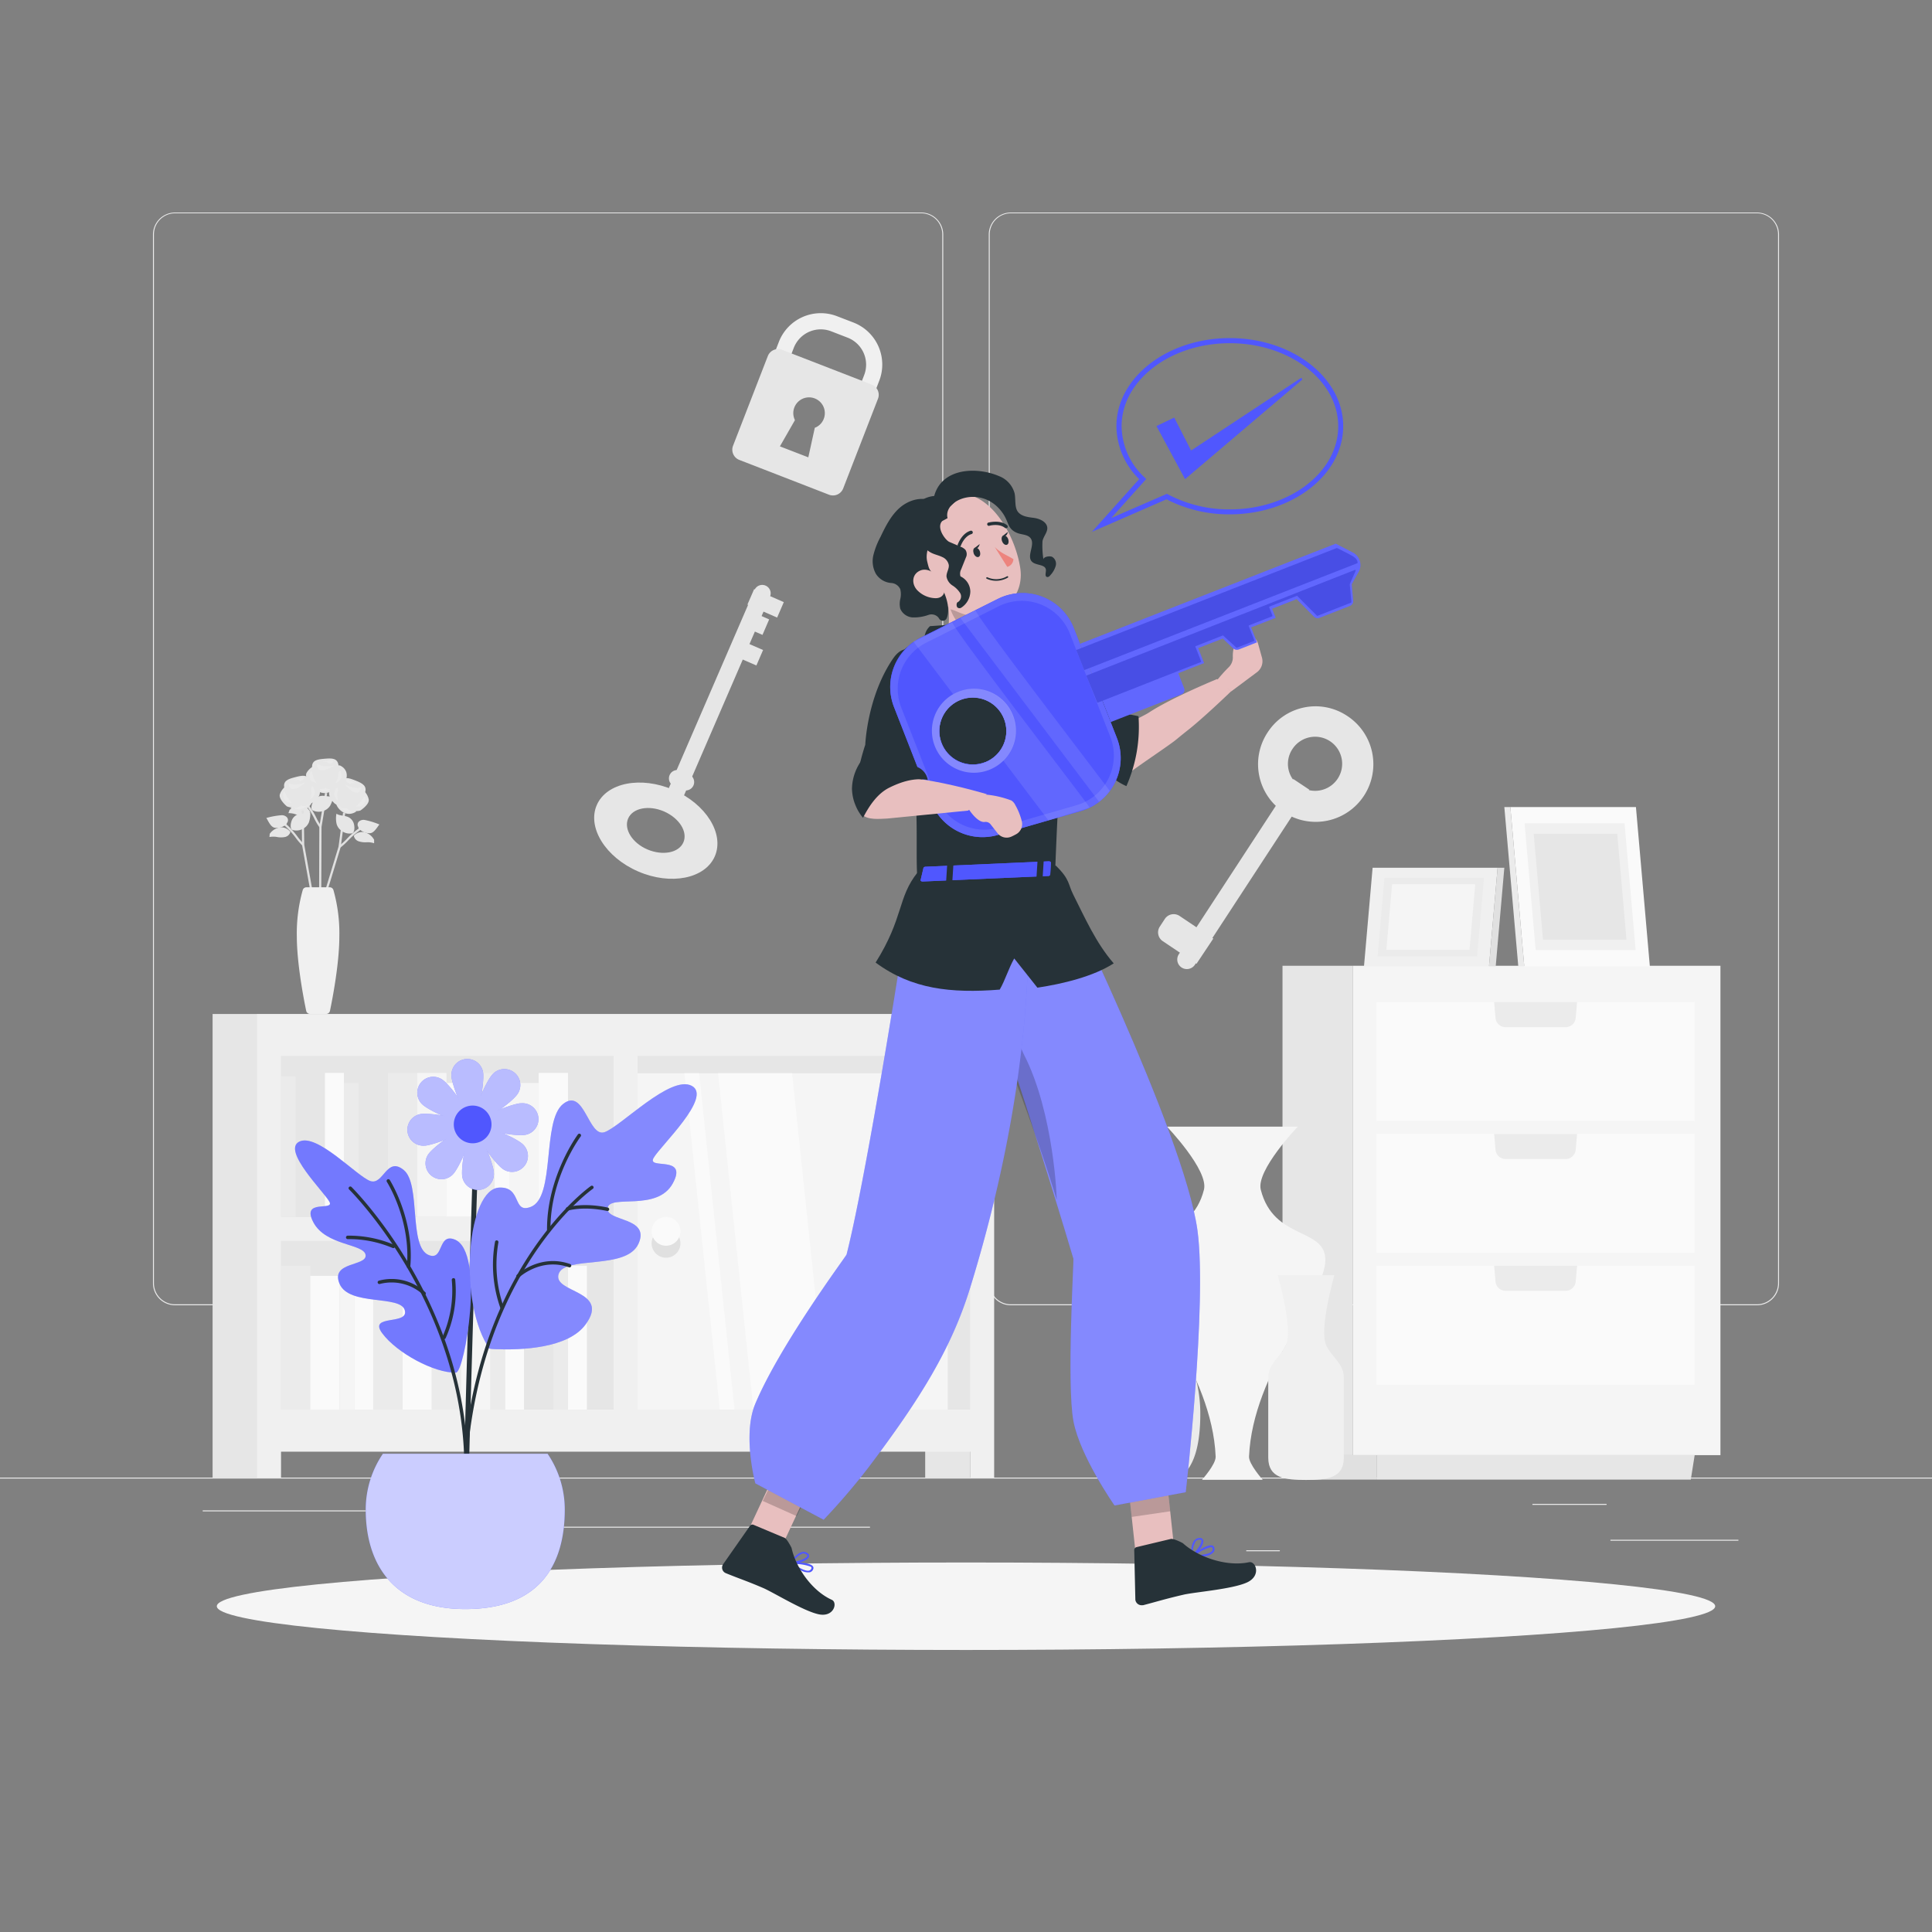 <svg xmlns="http://www.w3.org/2000/svg" viewBox="0 0 500 500"><rect x="0" y="0" width="500" height="500" fill="#808080" stroke="none"/><g id="freepik--background-complete--inject-3"><rect x="416.78" y="398.49" width="33.12" height="0.25" style="fill:#ebebeb"></rect><rect x="322.53" y="401.21" width="8.69" height="0.25" style="fill:#ebebeb"></rect><rect x="396.59" y="389.21" width="19.19" height="0.25" style="fill:#ebebeb"></rect><rect x="52.46" y="390.89" width="43.19" height="0.25" style="fill:#ebebeb"></rect><rect x="104.56" y="390.89" width="6.33" height="0.25" style="fill:#ebebeb"></rect><rect x="131.47" y="395.11" width="93.68" height="0.25" style="fill:#ebebeb"></rect><path d="M238.4,337.8H45.3a5.71,5.71,0,0,1-5.71-5.71V60.66A5.71,5.71,0,0,1,45.3,55H238.4a5.71,5.71,0,0,1,5.71,5.71V332.09A5.71,5.71,0,0,1,238.4,337.8ZM45.3,55.2a5.47,5.47,0,0,0-5.46,5.46V332.09a5.47,5.47,0,0,0,5.46,5.46H238.4a5.47,5.47,0,0,0,5.46-5.46V60.66a5.47,5.47,0,0,0-5.46-5.46Z" style="fill:#ebebeb"></path><path d="M454.7,337.8H261.6a5.71,5.71,0,0,1-5.71-5.71V60.66A5.71,5.71,0,0,1,261.6,55H454.7a5.71,5.71,0,0,1,5.71,5.71V332.09A5.71,5.71,0,0,1,454.7,337.8ZM261.6,55.2a5.47,5.47,0,0,0-5.46,5.46V332.09a5.47,5.47,0,0,0,5.46,5.46H454.7a5.47,5.47,0,0,0,5.46-5.46V60.66a5.47,5.47,0,0,0-5.46-5.46Z" style="fill:#ebebeb"></path><rect y="382.4" width="500" height="0.25" style="fill:#ebebeb"></rect><rect x="350.07" y="249.95" width="95.18" height="126.65" transform="translate(795.32 626.54) rotate(180)" style="fill:#f5f5f5"></rect><rect x="331.92" y="249.95" width="18.16" height="126.65" transform="translate(681.99 626.54) rotate(180)" style="fill:#e6e6e6"></rect><rect x="356.25" y="259.34" width="82.33" height="30.76" transform="translate(794.83 549.44) rotate(180)" style="fill:#fafafa"></rect><path d="M408.15,259.34l-.36,4.1a2.61,2.61,0,0,1-2.61,2.39H389.65a2.61,2.61,0,0,1-2.61-2.39l-.36-4.1Z" style="fill:#ebebeb"></path><rect x="356.25" y="293.46" width="82.33" height="30.76" transform="translate(794.83 617.67) rotate(180)" style="fill:#fafafa"></rect><path d="M408.15,293.46l-.36,4.1a2.62,2.62,0,0,1-2.61,2.39H389.65a2.62,2.62,0,0,1-2.61-2.39l-.36-4.1Z" style="fill:#ebebeb"></path><rect x="356.25" y="327.57" width="82.33" height="30.76" transform="translate(794.83 685.9) rotate(180)" style="fill:#fafafa"></rect><path d="M408.15,327.57l-.36,4.1a2.61,2.61,0,0,1-2.61,2.39H389.65a2.61,2.61,0,0,1-2.61-2.39l-.36-4.1Z" style="fill:#ebebeb"></path><polygon points="356.25 382.92 437.58 382.92 438.58 376.58 356.25 376.58 356.25 382.92" style="fill:#e6e6e6"></polygon><polygon points="339.25 382.92 356.25 382.92 356.25 376.58 338.25 376.58 339.25 382.92" style="fill:#e0e0e0"></polygon><polygon points="394.48 250.08 426.98 250.08 423.38 208.87 390.88 208.87 394.48 250.08" style="fill:#fafafa"></polygon><polygon points="394.48 250.08 392.93 250.08 389.32 208.87 390.88 208.87 394.48 250.08" style="fill:#ebebeb"></polygon><polygon points="397.43 245.88 423.3 245.88 420.43 213.07 394.56 213.07 397.43 245.88" style="fill:#f0f0f0"></polygon><polygon points="399.32 243.18 420.93 243.18 418.54 215.77 396.92 215.77 399.32 243.18" style="fill:#e6e6e6"></polygon><polygon points="385.35 250.08 387.58 224.57 355.23 224.57 353 250.08 385.35 250.08" style="fill:#f0f0f0"></polygon><polygon points="385.35 250.08 387.58 224.57 389.32 224.57 387.09 250.08 385.35 250.08" style="fill:#e0e0e0"></polygon><polygon points="382.28 247.48 384.06 227.17 358.3 227.17 356.52 247.48 382.28 247.48" style="fill:#ebebeb"></polygon><polygon points="380.31 245.81 381.79 228.85 360.27 228.85 358.79 245.81 380.31 245.81" style="fill:#f5f5f5"></polygon><path d="M310.64,365.77c0,6.76-1.06,11.13-2.84,13.94a7.4,7.4,0,0,1-6.26,3.3h-9.79a7.4,7.4,0,0,1-6.26-3.3c-1.78-2.81-2.85-7.18-2.85-13.94,0-9.81,4.28-17.66,5.68-23.92.5-2.26-1.18-9.18-1.18-9.18h19s-1.67,6.92-1.17,9.18C306.37,348.11,310.64,356,310.64,365.77Z" style="fill:#ebebeb"></path><path d="M343,326.09c0-8.52-13.35-5-16.71-18.19-1.28-5,9.58-16.33,9.58-16.33H302s10.86,11.33,9.58,16.33c-3.36,13.21-16.71,9.67-16.71,18.19,0,9.37,18.83,28.9,19.74,50.88.08,2-3.54,6-3.54,6h15.72s-3.63-4.08-3.54-6C324.17,355,343,335.46,343,326.09Z" style="fill:#f5f5f5"></path><path d="M332.77,348.21c2-4.14-2.1-18.2-2.1-18.2h14.67s-4.07,14.06-2.1,18.2c1.39,2.92,4.54,4.79,4.54,8.24v20.77c0,5.38-4.4,5.79-9.78,5.79s-9.78-.41-9.78-5.79V356.45C328.22,353,331.38,351.13,332.77,348.21Z" style="fill:#f0f0f0"></path><path d="M165.15,225.53c-8.42-3.65-13.23-11.35-10.71-17.17s11.42-7.58,19.85-3.93S187.52,215.78,185,221.6,173.58,229.18,165.15,225.53ZM171.86,210c-4-1.71-8.12-.89-9.3,1.84s1.07,6.33,5,8,8.12.89,9.3-1.84S175.81,211.75,171.86,210Z" style="fill:#e6e6e6"></path><path d="M175.07,210.36l-4-1.73,24.2-55.94a2.17,2.17,0,0,1,2.87-1.13h0a2.17,2.17,0,0,1,1.13,2.86Z" style="fill:#e6e6e6"></path><polygon points="201.12 159.83 193.43 156.47 195.17 152.47 202.85 155.83 201.12 159.83" style="fill:#e6e6e6"></polygon><polygon points="197.33 164.31 191.83 161.92 193.56 157.91 199.06 160.3 197.33 164.31" style="fill:#e6e6e6"></polygon><rect x="191.37" y="165.54" width="4.36" height="6.72" transform="translate(-38.36 279.4) rotate(-66.59)" style="fill:#e6e6e6"></rect><path d="M176.62,204.39l-2.2-.95a2.17,2.17,0,0,1-1.12-2.85v0a2.17,2.17,0,0,1,2.85-1.13l2.2.95a2.17,2.17,0,0,1,1.12,2.85v0A2.17,2.17,0,0,1,176.62,204.39Z" style="fill:#e6e6e6"></path><path d="M348.47,185.16a14.92,14.92,0,1,1-20.38,4.34A14.75,14.75,0,0,1,348.47,185.16Zm-12.15,18.23a7,7,0,1,0-1.8-9.6A6.91,6.91,0,0,0,336.32,203.39Z" style="fill:#e6e6e6"></path><path d="M334.71,201.61l4.14,2.76-29.62,45.32a2.49,2.49,0,0,1-3.45.69h0a2.48,2.48,0,0,1-.69-3.44Z" style="fill:#e6e6e6"></path><path d="M305.28,237.05,314,242.9l-4.35,6.53-8.73-5.86a2.74,2.74,0,0,1-.75-3.79l1.31-2A2.75,2.75,0,0,1,305.28,237.05Z" style="fill:#e6e6e6"></path><path d="M227.54,98.56l-4.6,11.9a2.08,2.08,0,1,1-3.89-1.5l4.6-11.9a7.49,7.49,0,0,0-4.28-9.67l-4.26-1.65A7.49,7.49,0,0,0,205.44,90l-1.88,4.86-3.88-1.5,1.88-4.86a11.64,11.64,0,0,1,15.05-6.67l4.26,1.64A11.66,11.66,0,0,1,227.54,98.56Z" style="fill:#f0f0f0"></path><path d="M226.81,100.43a2.87,2.87,0,0,0-1.22-.91l-23.2-9a2.87,2.87,0,0,0-3.68,1.63l-9,23.21a2.84,2.84,0,0,0,1.63,3.67l23.2,9a2.84,2.84,0,0,0,3.68-1.63l9-23.2A2.83,2.83,0,0,0,226.81,100.43Zm-17.62,17.93-7.35-2.84,3.89-6.79a4.08,4.08,0,1,1,7.46-.34,4,4,0,0,1-2.32,2.32Z" style="fill:#e6e6e6"></path><rect x="69.16" y="269.82" width="185.13" height="99.63" transform="translate(323.44 639.28) rotate(180)" style="fill:#e6e6e6"></rect><rect x="239.44" y="373.59" width="11.64" height="8.79" transform="translate(490.52 755.98) rotate(180)" style="fill:#e6e6e6"></rect><rect x="55.03" y="262.41" width="11.64" height="119.97" transform="translate(121.69 644.8) rotate(180)" style="fill:#e6e6e6"></rect><path d="M66.52,262.41v120h6.21v-6.72H251.08v6.72h6.21v-120H66.52Zm6.21,10.86H158.8v41.67H72.73ZM251.08,364.8H165V273.27h86.07Zm-178.35,0V321.15H158.8V364.8Z" style="fill:#f0f0f0"></path><rect x="165.01" y="277.75" width="80.26" height="87.05" transform="translate(410.27 642.56) rotate(180)" style="fill:#f5f5f5"></rect><path d="M168.64,318.67a3.73,3.73,0,1,0,3.73-3.73A3.73,3.73,0,0,0,168.64,318.67Z" style="fill:#fafafa"></path><path d="M172.37,322.4a3.73,3.73,0,0,0,3.38-2.18,3.67,3.67,0,0,1,.35,1.55,3.73,3.73,0,1,1-7.46,0,3.67,3.67,0,0,1,.35-1.55A3.73,3.73,0,0,0,172.37,322.4Z" style="fill:#e0e0e0"></path><polygon points="214.14 364.8 194.99 364.8 185.84 277.75 204.99 277.75 214.14 364.8" style="fill:#fafafa"></polygon><polygon points="190.09 364.8 186.28 364.8 177.13 277.75 180.94 277.75 190.09 364.8" style="fill:#fafafa"></polygon><rect x="139.4" y="277.67" width="7.58" height="37.23" transform="translate(286.39 592.57) rotate(180)" style="fill:#fafafa"></rect><rect x="107.96" y="277.67" width="7.58" height="37.23" transform="translate(223.5 592.57) rotate(180)" style="fill:#f5f5f5"></rect><rect x="131.82" y="280.28" width="7.58" height="34.62" transform="translate(271.22 595.18) rotate(180)" style="fill:#f5f5f5"></rect><rect x="115.54" y="280.28" width="7.58" height="34.62" transform="translate(238.66 595.18) rotate(180)" style="fill:#fafafa"></rect><rect x="123.12" y="277.67" width="4.9" height="37.23" transform="translate(251.15 592.57) rotate(180)" style="fill:#ebebeb"></rect><rect x="128.03" y="280.28" width="3.79" height="34.62" transform="translate(259.84 595.18) rotate(180)" style="fill:#fafafa"></rect><rect x="100.37" y="277.67" width="7.58" height="37.23" transform="translate(208.33 592.57) rotate(180)" style="fill:#ebebeb"></rect><rect x="92.79" y="280.28" width="7.58" height="34.62" transform="translate(193.16 595.18) rotate(180)" style="fill:#e6e6e6"></rect><rect x="76.51" y="280.28" width="7.58" height="34.62" transform="translate(160.6 595.18) rotate(180)" style="fill:#e6e6e6"></rect><rect x="84.09" y="277.67" width="4.9" height="37.23" transform="translate(173.09 592.57) rotate(180)" style="fill:#fafafa"></rect><rect x="88.99" y="280.28" width="3.79" height="34.62" transform="translate(181.78 595.18) rotate(180)" style="fill:#ebebeb"></rect><rect x="72.72" y="278.55" width="3.79" height="36.35" transform="translate(149.23 593.45) rotate(180)" style="fill:#ebebeb"></rect><rect x="72.72" y="327.57" width="7.58" height="37.23" style="fill:#ebebeb"></rect><rect x="104.16" y="327.57" width="7.58" height="37.23" style="fill:#fafafa"></rect><rect x="80.3" y="330.19" width="7.58" height="34.62" style="fill:#fafafa"></rect><rect x="96.58" y="330.19" width="7.58" height="34.62" style="fill:#ebebeb"></rect><rect x="91.68" y="327.57" width="4.9" height="37.23" style="fill:#fafafa"></rect><rect x="87.89" y="330.19" width="3.79" height="34.62" style="fill:#f5f5f5"></rect><rect x="111.75" y="327.57" width="7.58" height="37.23" style="fill:#ebebeb"></rect><rect x="119.33" y="330.19" width="7.58" height="34.62" style="fill:#f5f5f5"></rect><rect x="135.61" y="330.19" width="7.58" height="34.62" style="fill:#e6e6e6"></rect><rect x="130.71" y="327.57" width="4.9" height="37.23" style="fill:#fafafa"></rect><rect x="146.99" y="327.57" width="4.9" height="37.23" style="fill:#fafafa"></rect><rect x="126.92" y="330.19" width="3.79" height="34.62" style="fill:#ebebeb"></rect><rect x="143.19" y="328.45" width="3.79" height="36.35" style="fill:#ebebeb"></rect><path d="M81.18,198.29a4.3,4.3,0,0,0-1.86,1.77c-.58,1.18,1.23,3.37,1.23,3.37a3.36,3.36,0,0,0,3,.37l1.5-.68s-2.57-4.47-3.82-4.52Z" style="fill:#e6e6e6"></path><path d="M87.63,198.25c.18,2.12-1.13,4.8-3,5S81,201,80.78,198.85s1.34-2.33,3.23-2.49S87.44,196.13,87.63,198.25Z" style="fill:#e6e6e6"></path><path d="M82.08,197.63s1.45,1.15,4.43.48C86.51,198.11,81.81,201.24,82.08,197.63Z" style="fill:#e6e6e6"></path><path d="M83.36,197.21s1.67-.29,1.69.4c0,0,1.42-.08,1.22-.67S83.36,197.21,83.36,197.21Z" style="fill:#e6e6e6"></path><g style="opacity:0.2"><path d="M82.08,197.63s1.45,1.15,4.43.48C86.51,198.11,81.81,201.24,82.08,197.63Z" style="fill:#fafafa"></path></g><g style="opacity:0.2"><path d="M83.36,197.21s1.67-.29,1.69.4c0,0,1.42-.08,1.22-.67S83.36,197.21,83.36,197.21Z" style="fill:#fafafa"></path></g><path d="M81.43,203.88a3.08,3.08,0,0,0,3,1.34,4.13,4.13,0,0,0,2.82-1.79,6.25,6.25,0,0,0,1-3.23c0-.29,0-1-.35-1.15s-.58.4-.74.63a12.3,12.3,0,0,1-1.59,1.86A10.34,10.34,0,0,1,83.64,203C83.44,203.06,81.54,204.05,81.43,203.88Z" style="fill:#e6e6e6"></path><path d="M89.55,199.65a2.77,2.77,0,0,1-.33,2.65,4.91,4.91,0,0,1-1.41,1.15c-.37.22-.84.43-1.2.2s-.35-.82-.26-1.27c.14-.69.29-1.38.47-2.07a6.94,6.94,0,0,1,.56-2c.31-.44.74-.18,1.21.15A2.74,2.74,0,0,1,89.55,199.65Z" style="fill:#e6e6e6"></path><g style="opacity:0.2"><path d="M81.91,202.71a2,2,0,0,1-1.68-1.21c-.2-.51-.2-1.78.46-1.95A8.84,8.84,0,0,0,81.91,202.71Z" style="fill:#fafafa"></path></g><g style="opacity:0.2"><path d="M86.84,202.65a2.2,2.2,0,0,0,1.48-1.44c.11-.38,0-2.32-.61-1.51-.19.27-.15,1.12-.25,1.47A6.83,6.83,0,0,1,86.84,202.65Z" style="fill:#fafafa"></path></g><g style="opacity:0.2"><path d="M84.2,203.85a1.61,1.61,0,0,0,2,.05c-.08.38-1.26.69-1.62.8-1,.28-1.46-.14-2.38-.53C82.15,204.17,83.61,204.39,84.2,203.85Z" style="fill:#fafafa"></path></g><polygon points="82.55 242.8 82.64 213.95 84.12 205.18 84.68 205.27 83.21 214 83.1 243.35 82.55 242.8" style="fill:#e0e0e0"></polygon><path d="M83.15,213.8l-.45.35a15.71,15.71,0,0,1-1.34-2.25,20.36,20.36,0,0,0-2.81-4.32l.42-.39a21.15,21.15,0,0,1,2.9,4.44A15.38,15.38,0,0,0,83.15,213.8Z" style="fill:#e0e0e0"></path><path d="M83.5,209.93a3.37,3.37,0,0,0,1.9-1.35,6.73,6.73,0,0,0,.84-2.55c-1,.3-2.07-.18-3.1-.06a2.71,2.71,0,0,0-2,1.31c-.54.93-.76,2-.28,2.41A3.53,3.53,0,0,0,83.5,209.93Z" style="fill:#e6e6e6"></path><path d="M79.66,207.94a3.77,3.77,0,0,1-3.14.39c-1-.33-1.33-1.89-1.74-2.9a20.81,20.81,0,0,1,3.87,0,1.84,1.84,0,0,1,1.38.76,1.11,1.11,0,0,1-.21,1.46S79.66,207.94,79.66,207.94Z" style="fill:#e6e6e6"></path><path d="M74.93,209.63a4,4,0,0,1,3.17-1.15,3,3,0,0,1,2.16,1.65,1.87,1.87,0,0,1-1.62,1,5.56,5.56,0,0,1-2-.34,5.44,5.44,0,0,0-2-.35Z" style="fill:#e6e6e6"></path><path d="M94.18,204.67a4.29,4.29,0,0,1,1.25,2.23c.21,1.31-2.16,2.86-2.16,2.86a3.34,3.34,0,0,1-3-.53L89,208.13s3.78-3.51,5-3.18Z" style="fill:#e6e6e6"></path><path d="M88,202.74c-.79,2-.32,4.91,1.44,5.62s4.14-1.07,4.94-3S93.8,202.7,92,202,88.82,200.77,88,202.74Z" style="fill:#e6e6e6"></path><path d="M93.51,203.77s-1.73.68-4.38-.84C89.13,202.93,92.7,207.3,93.51,203.77Z" style="fill:#e6e6e6"></path><path d="M92.41,203s-1.51-.77-1.74-.11c0,0-1.33-.49-1-1S92.41,203,92.41,203Z" style="fill:#e6e6e6"></path><g style="opacity:0.2"><path d="M93.51,203.77s-1.73.68-4.38-.84C89.13,202.93,92.7,207.3,93.51,203.77Z" style="fill:#fafafa"></path></g><g style="opacity:0.2"><path d="M92.41,203s-1.51-.77-1.74-.11c0,0-1.33-.49-1-1S92.41,203,92.41,203Z" style="fill:#fafafa"></path></g><path d="M92.29,209.94a3.12,3.12,0,0,1-3.23.41,4.15,4.15,0,0,1-2.17-2.54,6.33,6.33,0,0,1,0-3.4c.06-.29.26-1,.67-1s.43.55.52.82a11.27,11.27,0,0,0,1,2.25,10.31,10.31,0,0,0,1.43,1.92C90.61,208.57,92.14,210.07,92.29,209.94Z" style="fill:#e6e6e6"></path><path d="M85.78,203.51a2.7,2.7,0,0,0-.46,2.62,4.54,4.54,0,0,0,1,1.52c.28.32.67.66,1.08.54s.57-.68.62-1.13c.07-.71.13-1.41.16-2.12a6.73,6.73,0,0,0,0-2.05c-.16-.52-.66-.4-1.2-.22A2.63,2.63,0,0,0,85.78,203.51Z" style="fill:#e6e6e6"></path><g style="opacity:0.2"><path d="M92.18,208.67a1.93,1.93,0,0,0,2-.66c.33-.42.7-1.64.13-2A9,9,0,0,1,92.18,208.67Z" style="fill:#fafafa"></path></g><g style="opacity:0.2"><path d="M87.48,207.17a2.17,2.17,0,0,1-1-1.81c0-.4.71-2.21,1-1.26.1.31-.19,1.11-.19,1.47A7.12,7.12,0,0,0,87.48,207.17Z" style="fill:#fafafa"></path></g><g style="opacity:0.2"><path d="M89.65,209.09a1.59,1.59,0,0,1-1.87-.52c0,.38,1,1,1.31,1.24.83.55,1.43.29,2.43.19C91.52,210,90.06,209.79,89.65,209.09Z" style="fill:#fafafa"></path></g><polygon points="81.73 238.49 82.09 237.31 82.57 235.72 83.13 233.86 87.62 219.09 88.18 214.85 88.68 211.09 88.78 210.31 89.06 210.34 89.06 210.35 89.35 210.38 89.34 210.45 89.24 211.19 88.71 215.21 88.28 218.49 88.18 219.21 88.14 219.32 83.13 235.82 82.56 237.67 82.31 238.53 81.95 239.7 81.73 238.49" style="fill:#e0e0e0"></polygon><path d="M87.73,218.92l.33.46A16.25,16.25,0,0,0,90,217.62a20.1,20.1,0,0,1,4-3.3l-.29-.49a20.34,20.34,0,0,0-4.07,3.39A17.68,17.68,0,0,1,87.73,218.92Z" style="fill:#e0e0e0"></path><path d="M88.54,215.12a3.32,3.32,0,0,1-1.42-1.85,6.58,6.58,0,0,1-.05-2.69c.86.58,2,.43,3,.85a2.72,2.72,0,0,1,1.53,1.84c.24,1,.14,2.12-.44,2.39A3.51,3.51,0,0,1,88.54,215.12Z" style="fill:#e6e6e6"></path><path d="M92.79,214.34a3.76,3.76,0,0,0,2.88,1.3c1.09,0,1.84-1.42,2.52-2.27a20.39,20.39,0,0,0-3.69-1.14,1.83,1.83,0,0,0-1.54.32,1.11,1.11,0,0,0-.24,1.46S92.79,214.34,92.79,214.34Z" style="fill:#e6e6e6"></path><path d="M96.82,217.34a3.93,3.93,0,0,0-2.7-2,3,3,0,0,0-2.55.94,1.88,1.88,0,0,0,1.25,1.45,5.56,5.56,0,0,0,2,.25,5.35,5.35,0,0,1,2,.25Z" style="fill:#e6e6e6"></path><path d="M73.92,203.51a4.33,4.33,0,0,0-1.5,2.08c-.36,1.27,1.81,3.09,1.81,3.09a3.33,3.33,0,0,0,3-.17l1.36-.95s-3.33-3.93-4.57-3.75Z" style="fill:#e6e6e6"></path><path d="M80.26,202.32c.56,2.05-.25,4.92-2.08,5.42s-4-1.55-4.55-3.6.9-2.53,2.73-3S79.7,200.27,80.26,202.32Z" style="fill:#e6e6e6"></path><path d="M74.69,202.7s1.63.88,4.44-.32C79.13,202.38,75.08,206.31,74.69,202.7Z" style="fill:#e6e6e6"></path><path d="M75.87,202.06s1.59-.59,1.74.09c0,0,1.38-.33,1.08-.88S75.87,202.06,75.87,202.06Z" style="fill:#e6e6e6"></path><g style="opacity:0.2"><path d="M74.69,202.7s1.63.88,4.44-.32C79.13,202.38,75.08,206.31,74.69,202.7Z" style="fill:#fafafa"></path></g><g style="opacity:0.2"><path d="M75.87,202.06s1.59-.59,1.74.09c0,0,1.38-.33,1.08-.88S75.87,202.06,75.87,202.06Z" style="fill:#fafafa"></path></g><path d="M75.17,209a3.12,3.12,0,0,0,3.16.79,4.17,4.17,0,0,0,2.46-2.27,6.25,6.25,0,0,0,.44-3.37c0-.29-.14-1-.55-1.07s-.5.5-.62.76a11.74,11.74,0,0,1-1.23,2.11,10.07,10.07,0,0,1-1.65,1.74C77,207.8,75.31,209.12,75.17,209Z" style="fill:#e6e6e6"></path><path d="M82.4,203.35a2.74,2.74,0,0,1,.15,2.66,4.63,4.63,0,0,1-1.18,1.39c-.32.28-.75.57-1.14.41s-.49-.74-.48-1.2c0-.71,0-1.41.08-2.12a6.87,6.87,0,0,1,.2-2c.22-.5.7-.32,1.22-.08A2.73,2.73,0,0,1,82.4,203.35Z" style="fill:#e6e6e6"></path><g style="opacity:0.2"><path d="M75.44,207.73a1.93,1.93,0,0,1-1.88-.89c-.28-.46-.51-1.72.1-2A9.07,9.07,0,0,0,75.44,207.73Z" style="fill:#fafafa"></path></g><g style="opacity:0.2"><path d="M80.28,206.79a2.2,2.2,0,0,0,1.19-1.69c0-.39-.45-2.27-.87-1.37a7.37,7.37,0,0,0,0,1.48A7.07,7.07,0,0,1,80.28,206.79Z" style="fill:#fafafa"></path></g><g style="opacity:0.2"><path d="M77.9,208.44a1.6,1.6,0,0,0,1.92-.3c0,.38-1.11.9-1.45,1.08-.89.44-1.46.12-2.44-.09C75.93,209.13,77.41,209.08,77.9,208.44Z" style="fill:#fafafa"></path></g><polygon points="83.27 247.06 78.17 218.66 78.05 209.76 78.62 209.75 78.74 218.61 83.91 247.5 83.27 247.06" style="fill:#e0e0e0"></polygon><path d="M78.65,218.42l-.39.42a15.71,15.71,0,0,1-1.71-2A20.27,20.27,0,0,0,73,213.12l.35-.45A21,21,0,0,1,77,216.52,15.41,15.41,0,0,0,78.65,218.42Z" style="fill:#e0e0e0"></path><path d="M78.29,214.55a3.32,3.32,0,0,0,1.63-1.67,6.58,6.58,0,0,0,.37-2.66c-.93.48-2.07.19-3.06.49a2.76,2.76,0,0,0-1.74,1.66c-.36,1-.39,2.08.16,2.41A3.47,3.47,0,0,0,78.29,214.55Z" style="fill:#e6e6e6"></path><path d="M74.16,213.28a3.73,3.73,0,0,1-3,.95c-1.08-.14-1.66-1.62-2.23-2.54a19.46,19.46,0,0,1,3.8-.7,1.83,1.83,0,0,1,1.49.49,1.12,1.12,0,0,1,.06,1.48S74.16,213.28,74.16,213.28Z" style="fill:#e6e6e6"></path><path d="M69.81,215.79a4,4,0,0,1,2.91-1.69,3,3,0,0,1,2.43,1.23,1.85,1.85,0,0,1-1.42,1.29,5.38,5.38,0,0,1-2,0,5.38,5.38,0,0,0-2,0Z" style="fill:#e6e6e6"></path><path d="M85.35,229.63h-6a1,1,0,0,0-1,.71,41.12,41.12,0,0,0-1.53,12.06c0,7,1.84,16.42,2.42,19.19a1,1,0,0,0,1,.81h4.16a1,1,0,0,0,1-.81c.58-2.77,2.42-12.14,2.42-19.19a41.12,41.12,0,0,0-1.53-12.06A1,1,0,0,0,85.35,229.63Z" style="fill:#f0f0f0"></path></g><g id="freepik--Shadow--inject-3"><ellipse id="freepik--path--inject-3" cx="250" cy="415.69" rx="193.89" ry="11.32" style="fill:#f5f5f5"></ellipse></g><g id="freepik--Plant--inject-3"><path d="M120.78,376.77a.63.63,0,0,1-.59-.65c.74-29.39,2.25-77.6,2.33-77.87a.66.66,0,0,1,.8-.43.65.65,0,0,1,.43.8c0,.06-1.55,48.44-2.29,77.53a.63.63,0,0,1-.65.62Z" style="fill:#263238"></path><path d="M116.83,278.63c.25,2.26,3,10.11,5.22,9.87s3.23-8.5,3-10.76a4.12,4.12,0,0,0-8.2.89Z" style="fill:#5057FE"></path><path d="M127.82,303.39c-.25-2.27-3-10.12-5.22-9.87s-3.22,8.49-3,10.76a4.12,4.12,0,0,0,8.2-.89Z" style="fill:#5057FE"></path><path d="M110,296.5c2.26-.24,10.11-2.95,9.86-5.22s-8.49-3.22-10.75-3a4.12,4.12,0,1,0,.89,8.2Z" style="fill:#5057FE"></path><path d="M134.7,285.52c-2.26.24-10.11,3-9.86,5.22s8.49,3.22,10.75,3a4.12,4.12,0,1,0-.89-8.19Z" style="fill:#5057FE"></path><path d="M109.69,286.14c1.77,1.43,9.24,5.06,10.67,3.29s-3.73-8.29-5.5-9.72a4.13,4.13,0,1,0-5.17,6.43Z" style="fill:#5057FE"></path><path d="M135,295.88c-1.77-1.43-9.24-5.06-10.66-3.29s3.72,8.29,5.5,9.71a4.12,4.12,0,1,0,5.16-6.42Z" style="fill:#5057FE"></path><path d="M117.46,303.64c1.43-1.77,5.06-9.24,3.28-10.66s-8.28,3.72-9.71,5.5a4.12,4.12,0,1,0,6.43,5.16Z" style="fill:#5057FE"></path><path d="M127.19,278.37c-1.42,1.78-5.06,9.24-3.28,10.67s8.28-3.73,9.71-5.5a4.13,4.13,0,1,0-6.43-5.17Z" style="fill:#5057FE"></path><g style="opacity:0.6;isolation:isolate"><path d="M116.83,278.63c.25,2.26,3,10.11,5.22,9.87s3.23-8.5,3-10.76a4.12,4.12,0,0,0-8.2.89Z" style="fill:#fff"></path><path d="M127.82,303.39c-.25-2.27-3-10.12-5.22-9.87s-3.22,8.49-3,10.76a4.12,4.12,0,0,0,8.2-.89Z" style="fill:#fff"></path><path d="M110,296.5c2.26-.24,10.11-2.95,9.86-5.22s-8.49-3.22-10.75-3a4.12,4.12,0,1,0,.89,8.2Z" style="fill:#fff"></path><path d="M134.7,285.52c-2.26.24-10.11,3-9.86,5.22s8.49,3.22,10.75,3a4.12,4.12,0,1,0-.89-8.19Z" style="fill:#fff"></path><path d="M109.69,286.14c1.77,1.43,9.24,5.06,10.67,3.29s-3.73-8.29-5.5-9.72a4.13,4.13,0,1,0-5.17,6.43Z" style="fill:#fff"></path><path d="M135,295.88c-1.77-1.43-9.24-5.06-10.66-3.29s3.72,8.29,5.5,9.71a4.12,4.12,0,1,0,5.16-6.42Z" style="fill:#fff"></path><path d="M117.46,303.64c1.43-1.77,5.06-9.24,3.28-10.66s-8.28,3.72-9.71,5.5a4.12,4.12,0,1,0,6.43,5.16Z" style="fill:#fff"></path><path d="M127.19,278.37c-1.42,1.78-5.06,9.24-3.28,10.67s8.28-3.73,9.71-5.5a4.13,4.13,0,1,0-6.43-5.17Z" style="fill:#fff"></path></g><path d="M117.47,291.54a4.88,4.88,0,1,0,4.33-5.39A4.88,4.88,0,0,0,117.47,291.54Z" style="fill:#5057FE"></path><path d="M118,355.24c-5.63.12-15.27-5.08-19.06-10.16s6.94-2,5.82-6-14.41-1-16.88-6.82,7.13-4.49,6.74-7.46-10.33-2.34-13.54-8.5,5.55-2.74,4.17-5.29-12.37-13.3-7.79-15.56,14.88,8.93,18.33,10.18,4.23-6.51,8.71-2.82,1.19,19.91,6.47,22c3.93,1.58,2.24-5.83,6.76-4C125.61,324.08,120.24,355.19,118,355.24Z" style="fill:#5057FE"></path><g style="opacity:0.2"><path d="M118,355.24c-5.63.12-15.27-5.08-19.06-10.16s6.94-2,5.82-6-14.41-1-16.88-6.82,7.13-4.49,6.74-7.46-10.33-2.34-13.54-8.5,5.55-2.74,4.17-5.29-12.37-13.3-7.79-15.56,14.88,8.93,18.33,10.18,4.23-6.51,8.71-2.82,1.19,19.91,6.47,22c3.93,1.58,2.24-5.83,6.76-4C125.61,324.08,120.24,355.19,118,355.24Z" style="fill:#fff"></path></g><path d="M126.05,348.09c.09.16-.75,1,2,1.07,6.85.28,19-.18,23.51-6.41,6.5-8.89-8.48-8.07-7-13s17.55-.9,20.69-7.9-8.57-5.63-8-9.24,12.82,1.07,16.87-6.36-6.68-3.45-5-6.53S184.52,283.86,179,281,160.69,291.52,156.47,293s-5.2-11.68-10.74-7.29-1.91,24.18-8.38,26.64c-4.82,1.83-2.19-5.27-8.14-5C121.14,307.68,118.48,335.44,126.05,348.09Z" style="fill:#5057FE"></path><g style="opacity:0.3"><path d="M126.05,348.09c.09.16-.75,1,2,1.07,6.85.28,19-.18,23.51-6.41,6.5-8.89-8.48-8.07-7-13s17.55-.9,20.69-7.9-8.57-5.63-8-9.24,12.82,1.07,16.87-6.36-6.68-3.45-5-6.53S184.52,283.86,179,281,160.69,291.52,156.47,293s-5.2-11.68-10.74-7.29-1.91,24.18-8.38,26.64c-4.82,1.83-2.19-5.27-8.14-5C121.14,307.68,118.48,335.44,126.05,348.09Z" style="fill:#fff"></path></g><path d="M120.92,372.33h0a.44.44,0,0,1-.39-.5c5.62-46,32.13-64.72,32.4-64.9a.44.44,0,1,1,.5.73c-.26.19-26.44,18.69-32,64.28A.45.45,0,0,1,120.92,372.33Z" style="fill:#263238"></path><path d="M146.85,313.32a.43.43,0,0,1-.4-.3.45.45,0,0,1,.28-.57c.17-.05,4.12-1.3,10.58.07a.46.46,0,0,1,.35.53.45.45,0,0,1-.53.35c-6.22-1.32-10.08-.11-10.12-.1A.41.41,0,0,1,146.85,313.32Z" style="fill:#263238"></path><path d="M142,318.91a.44.44,0,0,1-.43-.44c-.14-13.92,7.92-24.79,8-24.9a.46.46,0,0,1,.62-.09.45.45,0,0,1,.09.63c-.08.1-8,10.75-7.82,24.35a.45.45,0,0,1-.44.45Z" style="fill:#263238"></path><path d="M134.06,330.69a.41.41,0,0,1-.3-.14.44.44,0,0,1,0-.63c.06-.05,6-5.57,13.84-2.77a.45.45,0,0,1-.3.84c-7.3-2.62-12.87,2.53-12.92,2.58A.43.43,0,0,1,134.06,330.69Z" style="fill:#263238"></path><path d="M129.93,338.91a.46.46,0,0,1-.39-.27,33.6,33.6,0,0,1-1.43-17.26.44.44,0,0,1,.51-.37.45.45,0,0,1,.37.51,33.24,33.24,0,0,0,1.37,16.77.44.44,0,0,1-.23.58A.48.48,0,0,1,129.93,338.91Z" style="fill:#263238"></path><path d="M121.09,388.77a.44.44,0,0,1-.42-.43l-.58-12.19c-1.71-40.53-29.5-68.09-29.78-68.36a.45.45,0,0,1,.62-.64c.28.28,28.33,28.07,30.05,69l.58,12.19a.45.45,0,0,1-.43.46Z" style="fill:#263238"></path><path d="M101.77,323h-.07a.24.24,0,0,1-.13-.05l-.15-.05A28.73,28.73,0,0,0,90,320.68a.45.45,0,0,1-.46-.43.45.45,0,0,1,.44-.46,29.9,29.9,0,0,1,11.81,2.28l.14.06.08,0a.43.43,0,0,1,.23.49A.44.44,0,0,1,101.77,323Z" style="fill:#263238"></path><path d="M105.7,328.23h0a.43.43,0,0,1-.4-.48c1.07-12-5.12-21.81-5.19-21.9a.45.45,0,0,1,.76-.48c.06.1,6.42,10.18,5.31,22.46A.44.44,0,0,1,105.7,328.23Z" style="fill:#263238"></path><path d="M109.76,335.16a.43.43,0,0,1-.3-.13,12.1,12.1,0,0,0-11.16-2.74.45.45,0,0,1-.55-.32.44.44,0,0,1,.32-.54,12.75,12.75,0,0,1,12,3,.44.44,0,0,1,0,.63A.42.42,0,0,1,109.76,335.16Z" style="fill:#263238"></path><path d="M114.91,346.58a.41.41,0,0,1-.19-.05.44.44,0,0,1-.19-.6,29.44,29.44,0,0,0,2.39-14.67.45.45,0,0,1,.41-.48.44.44,0,0,1,.48.41,29.74,29.74,0,0,1-2.49,15.15A.44.44,0,0,1,114.91,346.58Z" style="fill:#263238"></path><path d="M146.16,390.69c0,14.21-6.4,25.74-25.76,25.74-18.48,0-25.75-11.53-25.75-25.74a25.69,25.69,0,0,1,4.45-14.47h42.61A25.69,25.69,0,0,1,146.16,390.69Z" style="fill:#5057FE"></path><path d="M146.16,390.69c0,14.21-6.4,25.74-25.76,25.74-18.48,0-25.75-11.53-25.75-25.74a25.69,25.69,0,0,1,4.45-14.47h42.61A25.69,25.69,0,0,1,146.16,390.69Z" style="fill:#fff;opacity:0.7"></path></g><g id="freepik--Character--inject-3"><polygon points="294.1 403.86 304.06 402.41 301.55 379.11 291.58 380.56 294.1 403.86" style="fill:#e8bfbf"></polygon><path d="M311.72,402.76a3.89,3.89,0,0,0,2.32-1,1.34,1.34,0,0,0,.23-1.22.78.78,0,0,0-.5-.56c-1.33-.48-5,2.21-5.38,2.51a.25.25,0,0,0-.09.27.23.23,0,0,0,.22.15A18,18,0,0,0,311.72,402.76Zm1.4-2.34a1,1,0,0,1,.45,0,.31.31,0,0,1,.21.23.9.9,0,0,1-.15.81c-.51.63-2.14,1-4.4,1a13,13,0,0,1,3.92-2Z" style="fill:#5057FE"></path><path d="M308.58,402.92l.08,0c1.11-.73,3.1-3.27,2.72-4.36a.88.88,0,0,0-1-.53,1.75,1.75,0,0,0-1.26.59c-1.07,1.24-.86,4-.86,4.08a.28.28,0,0,0,.1.21A.27.27,0,0,0,308.58,402.92Zm1.67-4.42.14-.07c.44,0,.49.15.5.2.24.67-1.09,2.62-2.19,3.52a5.43,5.43,0,0,1,.77-3.29,1.22,1.22,0,0,1,.8-.37Z" style="fill:#5057FE"></path><path d="M303,398.28l-8.83,2.11a.79.79,0,0,0-.63.85l.29,12.79a1.63,1.63,0,0,0,1.84,1.39,1.08,1.08,0,0,0,.19,0c3.82-1,5.63-1.6,10.49-2.73,3-.68,12.43-1.4,16.3-3.12s2.36-5.64.6-5.27c-5.68,1.22-13-1.21-17.11-4.91C305.62,399.08,303.65,398.13,303,398.28Z" style="fill:#263238"></path><polygon points="301.55 379.11 302.84 391.12 292.88 392.58 291.58 380.57 301.55 379.11" style="opacity:0.2"></polygon><path d="M306.87,386.18l-18.43,3.44s-8.95-12.78-10.64-21.85c-1.76-9.45.12-41.61,0-42-5.21-17.6-19.38-63.2-26.21-80-3.79-9.3-6.45-15.56-6.45-15.56l1.91-.43,15.05-6.16,11,2.06s33.31,67.37,36.8,92.71C312.47,337.29,306.87,386.18,306.87,386.18Z" style="fill:#5057FE"></path><path d="M306.87,386.18l-18.43,3.44s-8.95-12.78-10.64-21.85c-1.76-9.45.12-41.61,0-42-5.21-17.6-19.38-63.2-26.21-80-3.79-9.3-6.45-15.56-6.45-15.56l1.91-.43,15.05-6.16,11,2.06s33.31,67.37,36.8,92.71C312.47,337.29,306.87,386.18,306.87,386.18Z" style="fill:#fff;opacity:0.3"></path><path d="M273.46,310.49c-5.21-17.6-15.73-44.29-22.57-61.07l-4.53-16-.87-3.08,1.59,2.91,17.85,39.54C272.81,288,273.58,310.92,273.46,310.49Z" style="opacity:0.2;isolation:isolate"></path><polygon points="192.57 398.38 201.45 402.12 210.92 381.79 202.05 378.05 192.57 398.38" style="fill:#e8bfbf"></polygon><path d="M207.23,406.37a3.64,3.64,0,0,0,2.36.53,1.26,1.26,0,0,0,.87-.81.72.72,0,0,0-.07-.71c-.76-1.12-5.09-1.11-5.57-1.11a.27.27,0,0,0-.22.16.24.24,0,0,0,.08.25A16.57,16.57,0,0,0,207.23,406.37Zm2.4-1a.85.85,0,0,1,.35.27.3.3,0,0,1,0,.29.88.88,0,0,1-.57.54c-.76.2-2.21-.44-4-1.72a12.45,12.45,0,0,1,4.2.63Z" style="fill:#5057FE"></path><path d="M204.72,404.72h.08c1.27.07,4.24-.77,4.57-1.82a.85.85,0,0,0-.47-1,1.62,1.62,0,0,0-1.3-.25c-1.54.34-2.91,2.57-3,2.66a.25.25,0,0,0,0,.22A.23.23,0,0,0,204.72,404.72Zm3.79-2.47.14,0c.35.23.29.39.27.44-.19.64-2.31,1.4-3.67,1.48a5.17,5.17,0,0,1,2.44-2.11,1.19,1.19,0,0,1,.84.17Z" style="fill:#5057FE"></path><path d="M203.06,398l-8-3.36a.76.76,0,0,0-1,.3l-7,10a1.56,1.56,0,0,0,.63,2.12l.17.08c3.49,1.43,5.25,1.95,9.64,3.83,2.69,1.16,10.39,5.95,14.35,6.8s5-3,3.44-3.73c-5.07-2.27-9.33-8.27-10.44-13.46C204.6,400.08,203.62,398.23,203.06,398Z" style="fill:#263238"></path><polygon points="211.31 382.03 206.18 392.38 197.39 388.44 202.51 378.08 211.31 382.03" style="opacity:0.2"></polygon><path d="M213.16,393.31l-17.68-9.42s-3.39-12.59,0-20.62c6.52-15.45,23.5-38.17,23.61-38.6,4.53-17.78,12.47-66.49,15.19-84.4,1.5-9.93,2.39-12.07,2.39-12.07l1.87.61,27,.05s5.1,41-14.46,104.4c-4.86,15.78-13,28.9-26.43,46.65A170.43,170.43,0,0,1,213.16,393.31Z" style="fill:#5057FE"></path><path d="M213.16,393.31l-17.68-9.42s-3.39-12.59,0-20.62c6.52-15.45,23.5-38.17,23.61-38.6,4.53-17.78,12.47-66.49,15.19-84.4,1.5-9.93,2.39-12.07,2.39-12.07l1.87.61,27,.05s5.1,41-14.46,104.4c-4.86,15.78-13,28.9-26.43,46.65A170.43,170.43,0,0,1,213.16,393.31Z" style="fill:#fff;opacity:0.3"></path><path d="M289.56,195.39a16.35,16.35,0,0,1,3.95-8.76c.55-.58,2.66-1.46,3.86-2.24,5.87-3.85,17.63-8.66,17.63-8.66l3.63,3.16s-7.16,6.92-11.42,10.24c-.84.66-1.81,1.45-2.83,2.29-1.86,1.54-10.58,7.29-12.24,8.74Z" style="fill:#e8bfbf"></path><path d="M325.34,173.94l-6.71,5-3.76-2.77a38.56,38.56,0,0,1,3.11-3.48,3.56,3.56,0,0,0,1.08-2.54,8.55,8.55,0,0,1,1-4.45.56.56,0,0,1,0-.08,3.11,3.11,0,0,1,5.54,1l1,3.58A3.55,3.55,0,0,1,325.34,173.94Z" style="fill:#e8bfbf"></path><path d="M291.7,196.73l-1.77,1.62c-.55-.44-1.42-1.15-2.52-2.07-8.62-7.15-30.23-24.51-21.62-29.46,7.39-4.25,15.23,8.74,19.14,12.65a33.18,33.18,0,0,1,4.74,6.47C291.51,189.26,292.87,193.27,291.7,196.73Z" style="fill:#263238"></path><path d="M289.66,184.39a28.85,28.85,0,0,0-7.63,8.32,17.31,17.31,0,0,0,9.48,10.74,38,38,0,0,0,3.13-18.09C293.08,185,291.22,184.73,289.66,184.39Z" style="fill:#263238"></path><path d="M242.21,165.81c-3.09,1-6.62.19-8.6,2.76s-2.57,5.94-2.57,9.18a59.85,59.85,0,0,0,2.06,13.33q1.86,8,3.73,15.95c.85,3.64-.05,20.55.86,20.83,0,0,28.27-.55,35.36-1.55,0,0,.61-17.38,1.18-23.3.13-1.31,2.12-6.89,2.35-8.29,1.11-6.6-1.06-11.25-3.34-17.55,0,0-5-10.07-7.45-10.35C261.44,166.33,250.8,163,242.21,165.81Z" style="fill:#263238"></path><path d="M241,174.14c-.1-.58-5.12-10.72-9.93-3.63-6.69,9.86-7.14,22.24-7.14,22.24s-4.11,12-1.25,14.66,6,4.32,8,2.83a12.9,12.9,0,0,0,3.3-4.47S242.78,184.46,241,174.14Z" style="fill:#263238"></path><path d="M240.69,162.05a4.3,4.3,0,0,0,.5,6.78,5.68,5.68,0,0,0,7.65,6.8c-.84,1.52.11,3.53,1.58,4.47a12.11,12.11,0,0,0,5,1.34,8.33,8.33,0,0,1,4.8,1.81l5.34-7.69a6.63,6.63,0,0,0,1.47-3.29c.05-1.21-.87-2.55-2.08-2.46a3.55,3.55,0,0,0-4.79-5.21,2.72,2.72,0,0,0-1.22-2.73,6.38,6.38,0,0,0-3-.91Z" style="fill:#263238"></path><path d="M243.9,149c1.39,5.1,3.08,14.51-.29,18.23a48.89,48.89,0,0,1,16.33,11.49,7.87,7.87,0,0,0,1.86-9,7.7,7.7,0,0,0-4.28-4.23c-3.72-1.58-3.75-5.23-3.13-8.74Z" style="fill:#e8bfbf"></path><path d="M246,157.69l3.51.95a11.26,11.26,0,0,0,4.62.27h0a7.34,7.34,0,0,0,.33,3.21,6.5,6.5,0,0,1-6.94-1.47A11.36,11.36,0,0,1,246,157.69Z" style="opacity:0.2;isolation:isolate"></path><path d="M237.09,144.65c3.71,7.84,5.12,11.24,10.84,13.74,8.62,3.77,17.42-2.53,16.12-11.32-1.18-7.91-7.06-19.42-16.21-19.46a11.83,11.83,0,0,0-10.75,17Z" style="fill:#e8bfbf"></path><path d="M241.17,129.67c-2.71-1.26-6.07-.23-8.33,1.75s-3.69,4.84-5,7.59a20.11,20.11,0,0,0-1.8,4.63,6.72,6.72,0,0,0,.62,4.83,5.13,5.13,0,0,0,4,2.41,2.74,2.74,0,0,1,2.33,1.61,5.4,5.4,0,0,1,0,2.56,5.46,5.46,0,0,0,0,2.48,3.72,3.72,0,0,0,3.23,2.26,11.1,11.1,0,0,0,4.09-.66,2.37,2.37,0,0,1,2.35.48,2,2,0,0,1,.4.51A1.09,1.09,0,0,0,245,160c1.21-2.88-.55-7.47-3.17-11-1.39-1.86-1.32-1.39-1.86-3.65-.46-1.88.23-3.84,1.07-5.58,1.13-2.33,2.57-4.59,2.12-7.37A3.62,3.62,0,0,0,241.17,129.67Z" style="fill:#263238"></path><path d="M237.32,152.68a6.79,6.79,0,0,0,4.74,2.13c2.39.06,3-2.22,1.84-4.17-1-1.75-3.54-3.88-5.7-3S235.82,151,237.32,152.68Z" style="fill:#e8bfbf"></path><path d="M252,143.26c.28.68.83,1.05,1.26.87s.54-.83.3-1.5-.82-1-1.26-.87S251.77,142.6,252,143.26Z" style="fill:#263238"></path><path d="M259.35,140.1c.27.69.82,1.05,1.25.88s.54-.83.3-1.5-.82-1-1.25-.87S259.09,139.45,259.35,140.1Z" style="fill:#263238"></path><path d="M259.46,138.73l1.39-1.09S260.55,139.19,259.46,138.73Z" style="fill:#263238"></path><path d="M257.45,141.57c1.7,1.68,3,2,4.82,3.14a2.16,2.16,0,0,1-1.59,2Z" style="fill:#ed847e"></path><path d="M259.9,149.92a5.94,5.94,0,0,0,.92-.43.2.2,0,0,0,.08-.27h0a.22.22,0,0,0-.28-.08,5.56,5.56,0,0,1-5.08.26.21.21,0,0,0-.28.09.2.2,0,0,0,.08.28A5.87,5.87,0,0,0,259.9,149.92Z" style="fill:#263238"></path><path d="M251.76,137.81a.44.44,0,0,1-.32.4c-1.92.57-2.77,3-2.77,3a.43.43,0,0,1-.82-.27c.07-.1,1-2.89,3.34-3.59a.45.45,0,0,1,.54.3A.32.32,0,0,1,251.76,137.81Z" style="fill:#263238"></path><path d="M260.61,136.63a.44.44,0,0,1-.51,0c-1.56-1.26-4.05-.57-4.06-.56a.43.43,0,0,1-.54-.29.44.44,0,0,1,.29-.54c.12,0,3-.82,4.85.7a.45.45,0,0,1,.07.61A.36.36,0,0,1,260.61,136.63Z" style="fill:#263238"></path><path d="M252.16,141.87l1.39-1.08S253.23,142.34,252.16,141.87Z" style="fill:#263238"></path><path d="M241.77,128.36a7.26,7.26,0,0,0-5.44,3.26c-.8,1.24-1.08,3.12.1,4a3.76,3.76,0,0,0,2,.55c3,.27,6.79-2.08,6.79-2.08-1.17-5,9.26-8.82,14.4-1.12,1.51,2.26,1.1,3.9,3.61,4.95,1.18.49,2.74.35,3.5,1.39,1.25,1.71-1.16,4.61.37,6.08,1.05,1,3.43.62,3.58,2.07.06.68-.38,1.66.27,1.86.36.11.7-.22.93-.52a5.87,5.87,0,0,0,1.34-2.36,2.07,2.07,0,0,0-.95-2.34c-.64-.29-2.33,0-2.22.72a21.92,21.92,0,0,1-.25-4.8c.28-1.34,1.56-2.51,1.17-3.83s-2.08-2-3.53-2.18-3.1-.39-4-1.55-.54-3.16-.86-4.77a6.6,6.6,0,0,0-4-4.46C252.73,120.72,243.76,121.08,241.77,128.36Z" style="fill:#263238"></path><path d="M258.24,155l-20,10.05A14.23,14.23,0,0,0,231.38,183L241,207.6a14.26,14.26,0,0,0,17.22,8.49l21.5-6.2A14.24,14.24,0,0,0,289.05,191L277.9,162.58A14.25,14.25,0,0,0,258.24,155Zm-3.31,42.24a8.67,8.67,0,1,1,4.91-11.23A8.67,8.67,0,0,1,254.93,197.28Z" style="fill:#5057FE"></path><path d="M258.24,155l-20,10.05A14.23,14.23,0,0,0,231.38,183L241,207.6a14.26,14.26,0,0,0,17.22,8.49l21.5-6.2A14.24,14.24,0,0,0,289.05,191L277.9,162.58A14.25,14.25,0,0,0,258.24,155Zm-3.31,42.24a8.67,8.67,0,1,1,4.91-11.23A8.67,8.67,0,0,1,254.93,197.28Z" style="fill:#5057FE"></path><path d="M289.05,191,277.9,162.58A14.25,14.25,0,0,0,258.24,155L252.43,158l-3.9,2-10.28,5.17A14.23,14.23,0,0,0,231.38,183L241,207.6a14.26,14.26,0,0,0,17.22,8.49l21.51-6.2a14.09,14.09,0,0,0,4.7-2.38,13.61,13.61,0,0,0,2.77-2.8A14.2,14.2,0,0,0,289.05,191Zm-34.12,6.26A8.67,8.67,0,1,1,259.84,186,8.67,8.67,0,0,1,254.93,197.28Z" style="fill:#fff;opacity:0.1"></path><path d="M258.44,156.92l-18.75,9.42a13.35,13.35,0,0,0-6.44,16.8l9.05,23.06a13.37,13.37,0,0,0,16.15,8l20.16-5.82a13.35,13.35,0,0,0,8.73-17.7L276.89,164A13.37,13.37,0,0,0,258.44,156.92Zm-14.75,35.45a8.67,8.67,0,1,1,11.24,4.91A8.66,8.66,0,0,1,243.69,192.37Z" style="fill:#5057FE"></path><path d="M258.44,156.92l-18.75,9.42a13.35,13.35,0,0,0-6.44,16.8l9.05,23.06a13.37,13.37,0,0,0,16.15,8l20.16-5.82a13.35,13.35,0,0,0,8.73-17.7L276.89,164A13.37,13.37,0,0,0,258.44,156.92Zm-14.75,35.45a8.67,8.67,0,1,1,11.24,4.91A8.66,8.66,0,0,1,243.69,192.37Z" style="fill:#5057FE;opacity:0.1"></path><path d="M351.62,148l-.57,1-.32.58-.91,1.65.38,4.23a1.19,1.19,0,0,1-.06.53,1.35,1.35,0,0,1-.77.82l-7.9,3.09a1.29,1.29,0,0,1-1.12-.08,1.11,1.11,0,0,1-.3-.22l-4.47-4.55h0l-6.36,2.49.92,2.35-6.35,2.48,1.51,3.87-4.67,1.83a1.42,1.42,0,0,1-1.16-.06,1.23,1.23,0,0,1-.33-.23l-2.69-2.53-6.36,2.48,1.52,3.87-6.68,2.62,1.52,3.88a1.23,1.23,0,0,1-.7,1.6l-18.29,7.16-7.94-20.25,66.18-25.91,1,.53,3.35,1.73A3.65,3.65,0,0,1,351.62,148Z" style="fill:#5057FE"></path><g style="opacity:0.1"><path d="M351.62,148l-.57,1-.32.58-.91,1.65.38,4.23a1.19,1.19,0,0,1-.06.53,1.35,1.35,0,0,1-.77.82l-7.9,3.09a1.29,1.29,0,0,1-1.12-.08,1.11,1.11,0,0,1-.3-.22l-4.47-4.55h0l-6.36,2.49.92,2.35-6.35,2.48,1.51,3.87-4.67,1.83a1.42,1.42,0,0,1-1.16-.06,1.23,1.23,0,0,1-.33-.23l-2.69-2.53-6.36,2.48,1.52,3.87-6.68,2.62,1.52,3.88a1.23,1.23,0,0,1-.7,1.6l-18.29,7.16-7.94-20.25,66.18-25.91,1,.53,3.35,1.73A3.65,3.65,0,0,1,351.62,148Z" style="fill:#fff"></path></g><path d="M351.36,145.72l-70.76,27.7-2.06-5.2L346,141.81l3.36,1.72C350.64,144.19,351.37,144.8,351.36,145.72Z" style="fill:#5057FE"></path><path d="M351.36,145.72l-70.76,27.7-2.06-5.2L346,141.81l3.36,1.72C350.64,144.19,351.37,144.8,351.36,145.72Z" style="opacity:0.1"></path><path d="M350,149.62l-.68,1.54a.19.19,0,0,0,0,.08l.39,4.18a1.33,1.33,0,0,1,0,.45.16.16,0,0,1-.1.11l-8.59,3.38a.14.14,0,0,1-.14,0,1,1,0,0,1-.23-.19l-4.92-4.94a.15.15,0,0,0-.17,0l-7,2.74a.17.17,0,0,0-.09.21l.83,2.11a.16.16,0,0,1-.09.21l-5.95,2.34a.16.16,0,0,0-.09.21l1.43,3.63a.15.15,0,0,1-.09.21l-4.36,1.72a.14.14,0,0,1-.14,0,1.18,1.18,0,0,1-.25-.19l-3.2-2.94a.16.16,0,0,0-.16,0l-6.93,2.73a.15.15,0,0,0-.09.21l1.46,3.72a.15.15,0,0,1-.09.21l-26.61,10.47a.16.16,0,0,1-.2-.09L281.2,175a.17.17,0,0,1,.09-.21l69.34-27.29a.16.16,0,0,1,.2.22Z" style="fill:#5057FE"></path><path d="M350,149.62l-.68,1.54a.19.19,0,0,0,0,.08l.39,4.18a1.33,1.33,0,0,1,0,.45.16.16,0,0,1-.1.11l-8.59,3.38a.14.14,0,0,1-.14,0,1,1,0,0,1-.23-.19l-4.92-4.94a.15.15,0,0,0-.17,0l-7,2.74a.17.17,0,0,0-.09.21l.83,2.11a.16.16,0,0,1-.09.21l-5.95,2.34a.16.16,0,0,0-.09.21l1.43,3.63a.15.15,0,0,1-.09.21l-4.36,1.72a.14.14,0,0,1-.14,0,1.18,1.18,0,0,1-.25-.19l-3.2-2.94a.16.16,0,0,0-.16,0l-6.93,2.73a.15.15,0,0,0-.09.21l1.46,3.72a.15.15,0,0,1-.09.21l-26.61,10.47a.16.16,0,0,1-.2-.09L281.2,175a.17.17,0,0,1,.09-.21l69.34-27.29a.16.16,0,0,1,.2.22Z" style="opacity:0.1"></path><line x1="310.67" y1="171.27" x2="284.06" y2="181.74" style="fill:#5057FE;opacity:0.1"></line><path d="M248.07,179a10.87,10.87,0,1,0,14.1,6.16A10.85,10.85,0,0,0,248.07,179Zm6.86,18.3a8.67,8.67,0,1,1,4.91-11.23A8.67,8.67,0,0,1,254.93,197.28Z" style="fill:#fff;opacity:0.3"></path><path d="M287.21,204.7a13.56,13.56,0,0,1-2.76,2.8l-35.93-47.59,0,0s3.17-1.59,3.89-2.07a.37.37,0,0,0,.05.15C254,161.32,282.24,198,287.21,204.7Z" style="fill:#fff;opacity:0.1"></path><path d="M282,209c-.22.1-10.69,3.29-10.69,3.29l-11.67-15.45A10.87,10.87,0,0,0,248.07,179a8.48,8.48,0,0,0-1.39.67L236.36,166s9.07-4.32,10.07-5C246.7,162.93,282,208.6,282,209Z" style="fill:#fff;opacity:0.1"></path><path d="M239.19,133.94a5.95,5.95,0,0,0,2,9.21c.86.4,1.8.59,2.64,1a2.83,2.83,0,0,1,1.72,2.09c.1,1-.67,2-.59,3a3.44,3.44,0,0,0,1.55,2.29,6.29,6.29,0,0,1,2,2,1.71,1.71,0,0,1-.78,2.38,1.27,1.27,0,0,0,0,1.25.82.82,0,0,0,1,.13,5.09,5.09,0,0,0,2.39-4.17,4.42,4.42,0,0,0-2.54-3.95,2.34,2.34,0,0,1,.17-1.82c.45-1.14.91-2.29,1.37-3.43a2,2,0,0,0-.29-1.65,3.26,3.26,0,0,0-1.21-.77l-2.95-1.26c-1.11-.48-4.42-4.9-.5-6.19a3,3,0,0,0-2.62-1.72A3.92,3.92,0,0,0,239.19,133.94Z" style="fill:#263238"></path><path d="M244.54,129.18l-.3,3.49c1-1.6,2.79-4.71,2.73-4.59C246.2,128.5,245.31,128.76,244.54,129.18Z" style="fill:#263238"></path><path d="M245.86,131.09l4.1-3.79a3,3,0,0,0-3.11.72C246.88,127.93,246.24,129.87,245.86,131.09Z" style="fill:#263238"></path><path d="M237.53,225.7c-5.33,6.62-3.56,11.69-10.92,23.41,9.29,6.88,19.47,8,32.12,7,1.5-2.65,2.25-5.41,3.75-8.06,2.14,2.66,3.86,4.89,6,7.56,6.63-1,14.51-2.91,19.75-6.29-4.63-5.31-7.51-11.94-10.47-17.79-1.39-2.75-.81-3.9-4.5-7.5-11.75.54-23.4.82-35.14,1.37C238.44,225.45,237.22,225.68,237.53,225.7Z" style="fill:#263238"></path><path d="M239,224.59l-.73,3.09c-.11.25.18.48.57.45l32.39-1.43a.53.53,0,0,0,.57-.37l.17-3.07c0-.2-.27-.38-.61-.35l-31.81,1.4A.63.63,0,0,0,239,224.59Z" style="fill:#5057FE"></path><path d="M239,224.59l-.73,3.09c-.11.25.18.48.57.45l32.39-1.43a.53.53,0,0,0,.57-.37l.17-3.07c0-.2-.27-.38-.61-.35l-31.81,1.4A.63.63,0,0,0,239,224.59Z" style="fill:#5057FE"></path><path d="M246.13,228.14l-.94,0c-.18,0-.33-.08-.32-.19l.25-4c0-.12.17-.22.35-.22l.95-.05c.17,0,.32.08.31.2l-.25,4C246.47,228,246.31,228.13,246.13,228.14Z" style="fill:#263238"></path><path d="M269.51,227.13l-.94,0c-.18,0-.33-.08-.32-.19l.25-4c0-.12.17-.23.35-.23l.94,0c.18,0,.32.08.31.19l-.25,4C269.85,227,269.7,227.12,269.51,227.13Z" style="fill:#263238"></path><path d="M250.31,208.72c.06.29,2.57,4.29,4.55,4h0a1.62,1.62,0,0,1,1.5.61c.79,1,1.27,1.62,1.8,2.3a3,3,0,0,0,3.65.86c.37-.17.74-.36,1.11-.56a3,3,0,0,0,1.52-3.39,16.5,16.5,0,0,0-1.69-4.21,2.89,2.89,0,0,0-1-1.16,24.75,24.75,0,0,0-6.47-1.52C253.58,205.72,251.92,208,250.31,208.72Z" style="fill:#e8bfbf"></path><path d="M255.38,205.53s-26.58-8.05-32.32-2.69c-3.37,3.15-1.78,6.13.11,8,1.4,1.43,4.45,1.08,6.45,1l20.94-2.06Z" style="fill:#e8bfbf"></path><path d="M240.1,201.85a4.37,4.37,0,0,0-2.55-3.28,13,13,0,0,0-4.19-1l-10-1.27a12.87,12.87,0,0,0-2.87,7.82,12.14,12.14,0,0,0,2.86,7.52c1.6-3.09,3.71-6.27,6.83-7.81S236.68,201.23,240.1,201.85Z" style="fill:#263238"></path><path d="M233.25,153.3c0-.06,0-.09,0-.1C233.46,153.14,233.43,153.18,233.25,153.3Z" style="fill:#fff;opacity:0.1"></path></g><g id="freepik--speech-bubble--inject-3"><path d="M299.29,110.26l7.4,13.74,30.22-25.66a.28.28,0,0,0-.33-.45l-28.33,18.7-4.36-8.52Z" style="fill:#5057FE"></path><path d="M282.59,137.63,294.81,124a19.45,19.45,0,0,1-5.88-13.69c0-12.58,13.16-22.81,29.34-22.81s29.35,10.23,29.35,22.81-13.17,22.8-29.35,22.8a35.16,35.16,0,0,1-16.38-3.89Zm35.68-48.81c-15.46,0-28,9.65-28,21.51a18.35,18.35,0,0,0,5.93,13.21l.44.43-9.05,10.09L302,127.8l.28.15a33.81,33.81,0,0,0,16,3.88c15.47,0,28.05-9.64,28.05-21.5S333.74,88.82,318.27,88.82Z" style="fill:#5057FE"></path></g></svg>